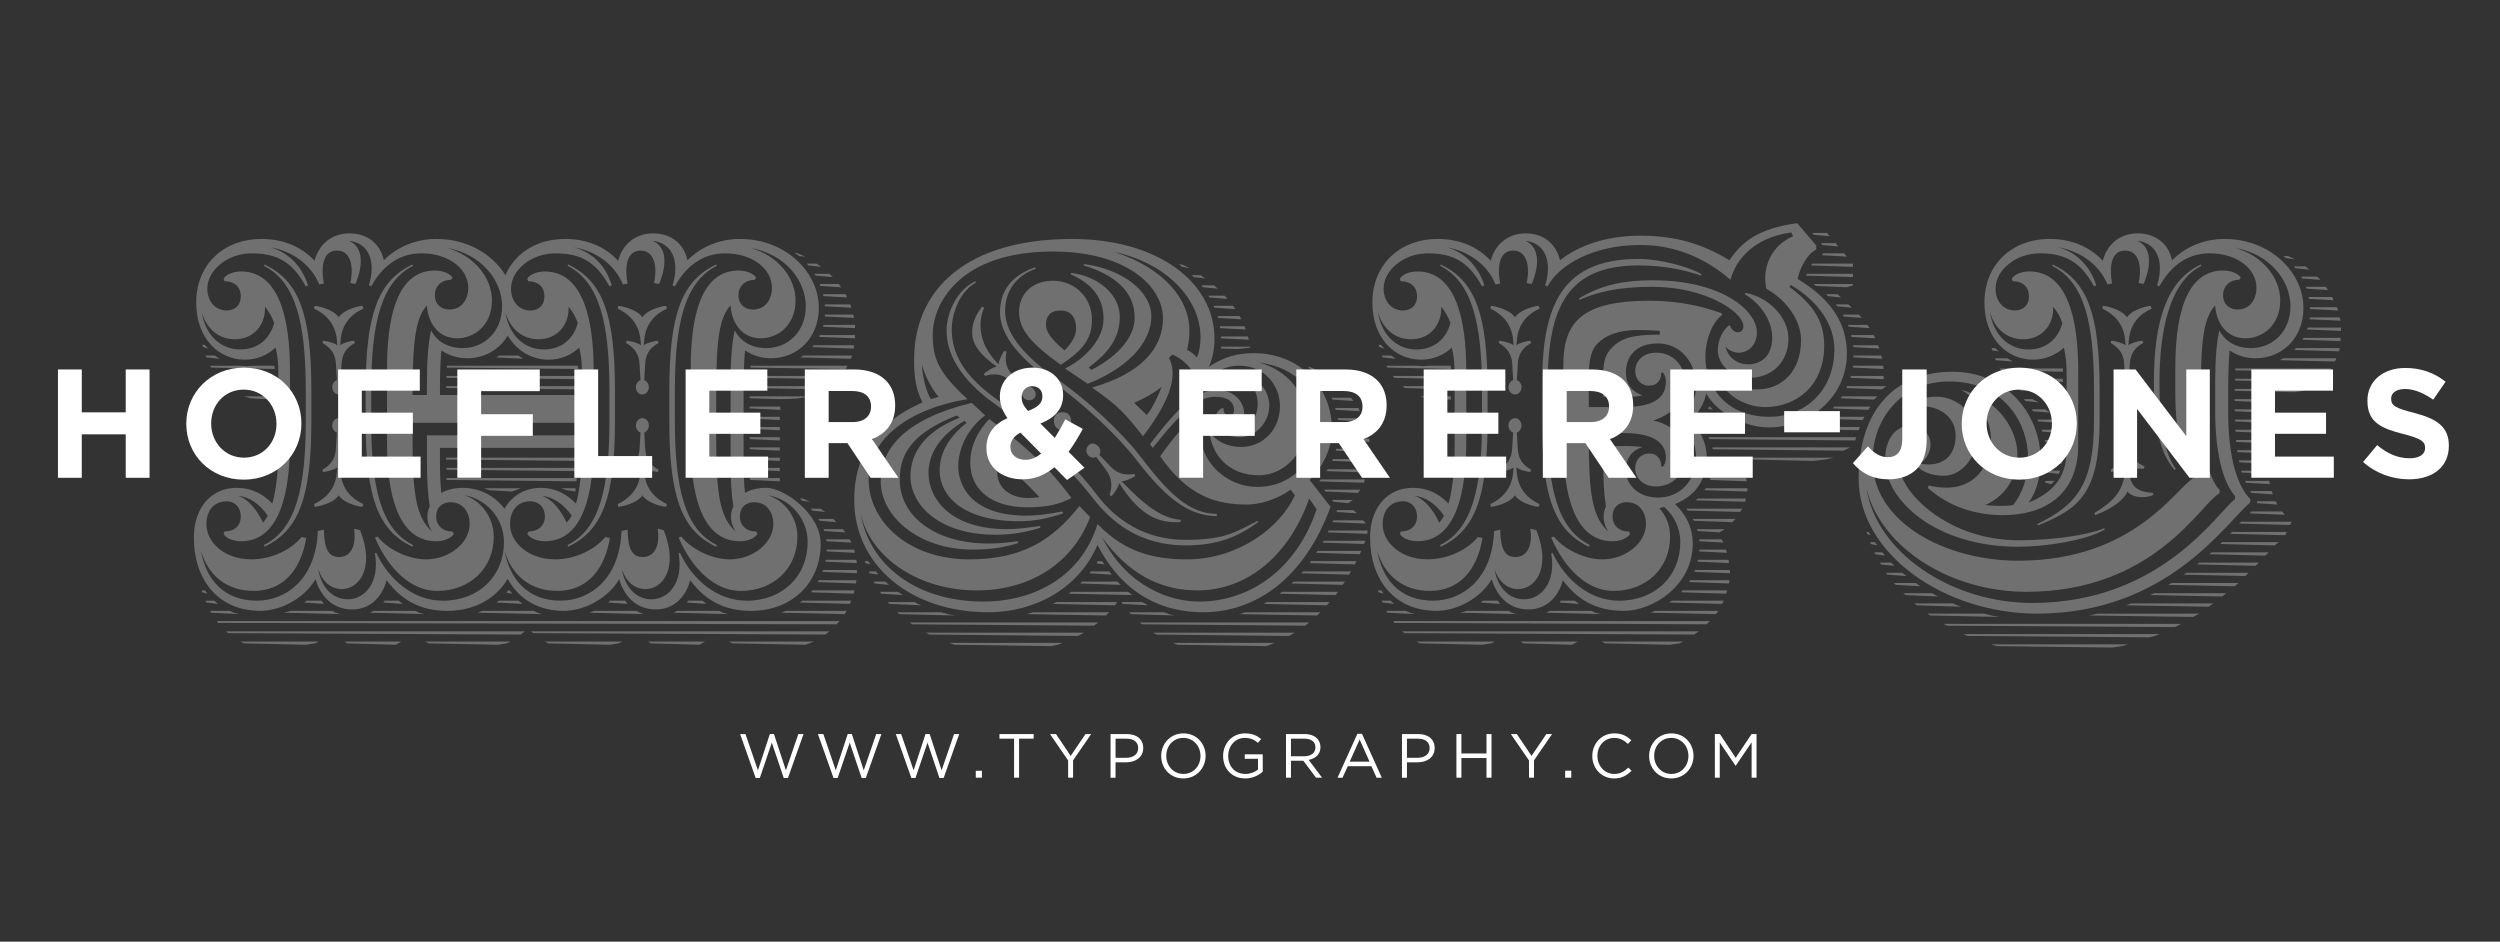 <?xml version="1.0" encoding="utf-8"?>
<!-- Generator: Adobe Illustrator 16.0.0, SVG Export Plug-In . SVG Version: 6.00 Build 0)  -->
<!DOCTYPE svg PUBLIC "-//W3C//DTD SVG 1.1//EN" "http://www.w3.org/Graphics/SVG/1.1/DTD/svg11.dtd">
<svg version="1.1" id="Layer_1" xmlns="http://www.w3.org/2000/svg" xmlns:xlink="http://www.w3.org/1999/xlink" x="0px" y="0px"
	 width="300px" height="113px" viewBox="0 0 300 113" enable-background="new 0 0 300 113" xml:space="preserve">
<rect x="0" y="0" width="300" height="113" fill="#333333" stroke="none"/>
<g>
	<rect x="-31" y="2" fill="none" width="362.187" height="111.44"/>
	<g opacity="0.3">
		<path fill="#FFFFFF" d="M90.122,73.304c-3.233,0-5.516-1.282-7.299-3.683c-0.39,1.619-1.672,3.513-4.122,3.513
			c-2.622,0-3.9-1.949-4.402-3.621c-1.339,2.285-4.179,3.791-6.632,3.791c-3.119,0-5.457-1.451-6.738-3.843
			c-1.395,2.337-3.961,3.843-7.244,3.843c-3.233,0-5.517-1.282-7.298-3.683c-0.392,1.619-1.672,3.513-4.124,3.513
			c-2.618,0-3.901-1.949-4.4-3.621c-1.338,2.285-4.181,3.791-6.631,3.791c-4.959,0-7.966-3.622-7.966-8.808
			c0-3.619,2.116-5.958,5.124-5.958c1.672,0,3.065,0.613,4.291,1.893c0.447-1.613,0.726-3.845,0.726-6.573v-8.472
			c0-1.724-0.056-2.561-0.336-3.675c-0.946,0.893-2.227,1.449-3.676,1.449c-3.175,0-5.851-2.565-5.851-6.854
			c0-4.513,3.232-7.632,7.855-7.632c2.62,0,4.792,0.949,6.351,2.617c0.444-1.782,1.894-3.286,4.178-3.286
			c2.396,0,3.79,1.504,4.125,3.232c1.616-1.614,3.844-2.563,6.294-2.563c3.789,0,6.743,1.84,8.302,4.346
			c1.168-2.676,3.791-4.346,7.189-4.346c2.617,0,4.788,0.949,6.35,2.617c0.444-1.782,1.893-3.286,4.182-3.286
			c2.393,0,3.785,1.504,4.119,3.232c1.614-1.614,3.849-2.563,6.297-2.563c5.572,0,9.473,4.067,9.473,8.245
			c0,3.789-2.677,6.072-5.742,6.072c-1.168,0-2.225-0.334-3.116-0.946c-0.114,1.284-0.17,2.899-0.17,4.9v8.415
			c0,1.56,0.057,2.787,0.17,3.786c0.667-0.387,1.561-0.61,2.563-0.61c2.007,0,6.519,3.009,6.519,6.74
			C98.48,69.848,95.135,73.304,90.122,73.304z M52.182,32.461c1.002,0,1.835,0.393,2.117,0.841l-0.168,0.275
			c-1.17,0-1.949,0.783-1.949,1.836c0,1.175,0.835,1.73,1.728,1.73c1.502,0,2.283-1.227,2.283-2.617
			c0-2.228-2.283-4.125-5.628-4.125c-2.508,0-4.57,1.336-6.018,3.956l-0.277-0.114c0.834-2.729,0.11-5.068-2.395-5.345
			c1.503,0.612,1.893,2.506,0.778,5.178l-0.613-0.111c0.335-1.335,0.335-3.898-1.614-3.898c-1.45,0-2.01,1.505-1.561,3.957
			l-0.559,0.111c-1.002-2.451-3.286-4.012-5.849-4.457c2.117,0.611,3.733,2.171,4.512,4.566l-0.278,0.114
			c-1.671-3.065-3.623-3.956-6.518-3.956c-2.841,0-5.293,2.003-5.293,4.235c0,1.393,0.835,2.62,2.338,2.62
			c0.836,0,1.673-0.501,1.673-1.726c0-1.06-0.724-1.783-1.95-1.783l-0.11-0.279c0.222-0.502,1.113-0.892,2.114-0.892
			c5.409,0,5.852,8.02,5.852,11.979v8.412c0,3.955-0.443,11.98-5.852,11.98c-1.001,0-1.892-0.393-2.114-0.896l0.11-0.276
			c1.226,0,1.95-0.726,1.95-1.786c0-1.223-0.837-1.835-1.673-1.835c-1.726,0-2.45,1.338-2.45,2.729c0,2.228,2.172,4.237,5.404,4.237
			c2.506,0,4.847-1.23,6.017-2.676l0.557,0.11c-0.669,4.066-2.953,6.353-6.297,6.353c-3.342,0-5.516-1.95-6.35-4.847
			c0.612,3.343,2.618,6.018,6.741,6.018c3.397,0,7.075-2.505,7.298-8.356l0.726-0.166c0.055,2.337,0.556,3.285,1.84,3.285
			c1.17,0,2.116-1.002,1.78-3.398l0.727,0.17c1.838,4.621-0.168,7.075-2.176,7.075c-1.28,0-2.338-0.837-2.842-2.394
			c0.282,1.832,1.45,3.619,3.567,3.619c2.004,0,3.845-2.007,3.23-5.516l0.167-0.054c1.503,3.232,4.458,5.738,7.967,5.738
			c4.4,0,7.352-3.01,7.352-7.021c0-3.008-2.283-5.237-4.73-5.627c2.057,0.67,3.503,2.727,3.503,4.954
			c0,3.848-2.894,6.522-6.794,6.522c-3.176,0-5.905-2.73-7.465-6.411l0.333-0.111c1.003,1.34,3.455,2.732,5.795,2.732
			c2.841,0,5.24-2.006,5.24-4.236c0-1.392-0.782-2.618-2.286-2.618c-0.892,0-1.728,0.504-1.728,1.726
			c0,1.062,0.782,1.787,1.95,1.787l0.166,0.276c-0.278,0.5-1.114,0.894-2.116,0.894c-5.459,0-5.905-8.025-5.905-11.978v-8.414
			C46.443,40.597,46.72,32.461,52.182,32.461z M31.791,36.812c0.11,1.95-1.17,3.899-3.622,3.899c-1.951,0-3.399-1.284-3.956-3.234
			c0.388,2.564,2.116,4.46,4.625,4.46c1.948,0,3.509-1.115,4.067-3.175C32.623,37.98,32.233,37.313,31.791,36.812z M24.601,70.851
			l0.281,0.392l-0.614-0.169l-0.055-0.223H24.601z M24.546,41.378l0.446,0.448l-0.612-0.173l-0.113-0.275H24.546z M25.772,42.66
			l0.557,0.39l-1.559-0.166l-0.111-0.224H25.772L25.772,42.66z M25.716,72.078l0.446,0.39l-1.393-0.167l-0.111-0.223H25.716z
			 M28.725,43.888l0.892,0.054l0.726-0.054h2.563l0.055,0.22v0.169l-7.634-0.169l-0.11-0.22H28.725z M27.556,73.304l0.5,0.221
			l0.613,0.171l-3.342-0.171l-0.11-0.221H27.556z M32.96,45.113v0.39l-6.799-0.166l-0.166-0.224H32.96L32.96,45.113z
			 M100.764,74.528l-0.392,0.389l-74.21-0.166l-0.107-0.223H100.764z M62.99,75.757l-0.503,0.389l-35.1-0.169l-0.279-0.22H62.99z
			 M32.96,46.338v0.39l-5.517-0.167l-0.278-0.223H32.96z M32.124,61.88c-1.003-1.449-2.172-2.227-3.565-2.394
			c1.225,0.388,2.226,1.615,3.006,3.232C31.734,62.551,32.013,62.103,32.124,61.88z M38.252,76.981l-0.444,0.222l-1.116,0.167
			l-7.464-0.167l-0.39-0.222H38.252z M32.96,47.562v0.39l-2.953-0.165l-0.727-0.225H32.96L32.96,47.562z M36.692,46.84
			c0-8.024-1.17-12.986-5.012-14.935l0.054-0.167c4.124,1.95,5.628,5.908,5.628,15.102v3.674c0,9.195-1.504,13.15-5.628,15.099
			l-0.054-0.22c3.842-1.894,5.012-6.854,5.012-14.879V46.84z M39.868,73.304l0.389,0.221l0.559,0.171l-6.742-0.171l0.78-0.221
			H39.868z M38.587,72.078l0.278,0.39l-2.339-0.167l0.277-0.223H38.587z M40.648,38.09c0.39-0.723,1.838-1.279,2.84-1.394
			l0.115,0.337c-1.339,0.612-2.565,1.726-2.732,3.788l-0.056,0.612c0.335-0.279,1.171-0.502,1.671-0.556l0.111,0.277
			c-1.003,0.558-1.56,1.283-1.616,2.565l-0.112,1.891c0.336,0.113,0.559,0.506,0.559,0.834c0,0.559-0.39,0.895-0.779,0.895
			c-0.389,0-0.78-0.336-0.78-0.895c0-0.328,0.223-0.721,0.558-0.834l-0.113-1.891c-0.053-1.284-0.667-2.008-1.615-2.565l0.054-0.277
			c0.505,0.054,1.395,0.277,1.73,0.556l-0.054-0.612c-0.169-2.061-1.45-3.176-2.732-3.788l0.057-0.337
			C38.751,36.812,40.259,37.367,40.648,38.09z M37.695,60.491c1.281-0.616,2.563-1.728,2.73-3.789l0.056-0.614
			c-0.335,0.278-1.227,0.501-1.73,0.558l-0.054-0.279c0.947-0.558,1.559-1.28,1.615-2.562l0.11-1.896
			c-0.333-0.105-0.556-0.498-0.556-0.834c0-0.559,0.39-0.893,0.781-0.893c0.387,0,0.777,0.334,0.777,0.893
			c0,0.337-0.223,0.729-0.556,0.834l0.112,1.896c0.054,1.282,0.61,2.004,1.615,2.562l-0.111,0.279
			c-0.501-0.057-1.336-0.279-1.669-0.558l0.054,0.614c0.167,2.062,1.394,3.173,2.732,3.789l-0.115,0.333
			c-1.001-0.11-2.45-0.669-2.837-1.393c-0.392,0.724-1.899,1.283-2.899,1.393L37.695,60.491z M48.169,76.981l-0.668,0.389
			l-5.85-0.167l-0.335-0.222H48.169z M49.562,65.394l-0.057,0.22c-4.121-1.947-5.626-5.904-5.626-15.099V46.84
			c0-9.194,1.505-13.151,5.626-15.102l0.057,0.167c-3.844,1.949-5.016,6.911-5.016,14.935v3.674
			C44.546,58.54,45.718,63.5,49.562,65.394z M49.839,73.304l0.446,0.221l0.615,0.171l-6.521-0.171l0.446-0.221H49.839z
			 M47.836,72.078l0.501,0.39l-2.343-0.167l0.169-0.223H47.836z M51.232,46.117c0-3.012,0.168-5.072,0.501-6.466
			c0.503,1.005,1.674,2.119,3.788,2.119c2.673,0,4.735-2.061,4.735-5.012c0-3.125-2.507-6.299-6.686-7.021
			c3.345,0.891,5.462,3.619,5.462,6.294c0,3.067-2.174,4.566-4.181,4.566c-2.283,0-3.51-1.892-3.621-3.951
			c-1.281,1.444-1.728,3.899-1.728,10.75h1.728L51.232,46.117L51.232,46.117z M49.506,52.579c0,6.572,0.39,9.472,2.343,11.198
			c-0.336-0.503-0.559-1.06-0.559-1.786c0-0.5,0.112-0.889,0.28-1.223c-0.225-1.338-0.336-3.12-0.336-5.572v-2.953h18.61v-1.504
			H49.506V52.579z M61.263,76.981l-0.444,0.222l-1.062,0.167l-8.302-0.167l-0.444-0.222H61.263z M52.792,47.397h17.051v-2.009
			c0-1.724-0.059-2.561-0.339-3.675c-0.943,0.893-2.224,1.449-3.674,1.449c-2.004,0-3.848-1.061-4.901-2.896
			c-1.006,1.724-2.845,2.727-4.852,2.727c-1.167,0-2.224-0.334-3.117-0.946c-0.11,1.284-0.166,2.899-0.166,4.901L52.792,47.397
			L52.792,47.397z M52.792,53.747v1.618c0,1.558,0.056,2.784,0.166,3.786c0.67-0.387,1.56-0.61,2.563-0.61
			c2.004,0,3.846,0.946,5.014,2.504c0.895-1.558,2.454-2.504,4.347-2.504c1.612,0,3.008,0.61,4.233,1.892
			c0.503-1.612,0.726-4.345,0.726-6.686L52.792,53.747L52.792,53.747z M69.396,46.338v0.39l-15.88-0.167l0.057-0.223H69.396z
			 M69.339,54.919v0.392l-15.823-0.169v-0.223H69.339z M69.396,45.113v0.39l-15.824-0.166v-0.224H69.396L69.396,45.113z
			 M69.339,56.142l-0.056,0.392l-15.711-0.168v-0.224H69.339z M69.227,57.368l-0.056,0.393l-15.599-0.17v-0.223H69.227z
			 M69.339,43.888l0.057,0.389l-15.768-0.169v-0.22H69.339z M64.048,73.304l0.444,0.221l0.5,0.171l-7.687-0.171l0.555-0.221H64.048z
			 M62.542,58.591l-1.11,0.393L58.7,58.822l-0.615-0.231H62.542z M62.211,42.66l0.553,0.39l-3.23-0.166l0.391-0.224H62.211
			L62.211,42.66z M62.211,72.078l0.499,0.39l-3.121-0.167l0.282-0.223H62.211z M65.386,64.948c-1.004,0-1.84-0.393-2.119-0.896
			l0.17-0.276c1.167,0,1.949-0.726,1.949-1.786c0-1.223-0.838-1.835-1.725-1.835c-1.729,0-2.458,1.338-2.458,2.729
			c0,2.228,2.234,4.237,5.408,4.237c2.506,0,4.846-1.23,6.016-2.676l0.559,0.11c-0.669,4.066-2.955,6.353-6.295,6.353
			c-3.344,0-5.518-1.95-6.354-4.847c0.615,3.343,2.672,6.018,6.743,6.018c3.396,0,7.078-2.505,7.298-8.356l0.727-0.166
			c0.054,2.337,0.557,3.285,1.836,3.285c1.173,0,2.113-1.002,1.785-3.398l0.72,0.17c1.84,4.621-0.164,7.075-2.173,7.075
			c-1.279,0-2.342-0.837-2.841-2.394c0.281,1.832,1.45,3.619,3.566,3.619c2.007,0,3.848-2.007,3.234-5.516l0.165-0.054
			c1.504,3.232,4.457,5.738,8.022,5.738c4.35,0,7.3-3.01,7.3-7.021c0-3.008-2.286-5.237-4.737-5.627
			c2.061,0.67,3.508,2.727,3.508,4.954c0,3.848-2.893,6.522-6.793,6.522c-3.177,0-5.905-2.73-7.464-6.411l0.331-0.111
			c1.005,1.34,3.512,2.732,5.796,2.732c2.839,0,5.24-2.006,5.24-4.236c0-1.392-0.786-2.618-2.288-2.618
			c-0.892,0-1.727,0.504-1.727,1.726c0,1.062,0.78,1.787,1.95,1.787l0.167,0.276c-0.277,0.5-1.112,0.894-2.116,0.894
			c-5.459,0-5.904-8.025-5.904-11.978v-8.414c0-3.961,0.278-12.093,5.733-12.093c1.006,0,1.841,0.391,2.12,0.839l-0.167,0.275
			c-1.168,0-1.953,0.782-1.953,1.838c0,1.173,0.84,1.73,1.733,1.73c1.503,0,2.284-1.228,2.284-2.62c0-2.228-2.284-4.124-5.631-4.124
			c-2.506,0-4.567,1.338-6.015,3.958l-0.279-0.116c0.835-2.727,0.113-5.067-2.394-5.346c1.503,0.612,1.894,2.509,0.777,5.18
			l-0.61-0.111c0.333-1.334,0.333-3.898-1.612-3.898c-1.451,0-2.008,1.503-1.561,3.956l-0.557,0.113
			c-1.006-2.453-3.29-4.014-5.849-4.457c2.17,0.61,3.786,2.171,4.509,4.564l-0.277,0.116c-1.672-3.065-3.568-3.958-6.521-3.958
			c-2.84,0-5.292,2.004-5.292,4.234c0,1.395,0.838,2.622,2.342,2.622c0.833,0,1.669-0.502,1.669-1.728
			c0-1.058-0.723-1.783-1.948-1.783l-0.113-0.279c0.223-0.502,1.115-0.892,2.12-0.892c5.402,0,5.847,8.019,5.847,11.979v8.414
			C71.234,56.923,70.843,64.948,65.386,64.948z M68.226,36.812c0.11,1.95-1.168,3.899-3.622,3.899c-1.949,0-3.401-1.284-3.956-3.234
			c0.388,2.564,2.115,4.46,4.624,4.46c1.949,0,3.512-1.115,4.066-3.175C69.061,37.98,68.671,37.313,68.226,36.812z M61.152,70.851
			l0.333,0.392l-0.723-0.109l0.221-0.282H61.152z M99.536,75.757l-0.503,0.389l-35.043-0.169l-0.276-0.22H99.536z M68.615,61.88
			c-1.058-1.449-2.224-2.227-3.621-2.394c1.228,0.388,2.227,1.615,3.006,3.232C68.169,62.551,68.449,62.103,68.615,61.88z
			 M74.689,76.981l-0.446,0.222l-1.06,0.167l-7.409-0.167l-0.39-0.222H74.689z M69.061,58.591v0.393L68,58.822l-0.664-0.231H69.061z
			 M73.129,46.84c0-8.024-1.173-12.986-5.013-14.935l0.053-0.167c4.125,1.95,5.626,5.908,5.626,15.102v3.674
			c0,9.195-1.501,13.15-5.626,15.099l-0.053-0.22c3.842-1.894,5.013-6.854,5.013-14.879V46.84z M76.361,73.304l0.446,0.221
			l0.445,0.171l-6.52-0.171l0.557-0.221H76.361z M75.022,72.078l0.279,0.39l-2.341-0.167l0.279-0.223H75.022z M77.086,38.09
			c0.387-0.723,1.84-1.279,2.842-1.394l0.108,0.337c-1.335,0.612-2.563,1.726-2.727,3.788l-0.058,0.612
			c0.337-0.279,1.17-0.502,1.675-0.556l0.105,0.277c-1.004,0.558-1.56,1.283-1.614,2.565l-0.11,1.891
			c0.331,0.113,0.554,0.506,0.554,0.834c0,0.559-0.391,0.895-0.778,0.895c-0.393,0-0.78-0.336-0.78-0.895
			c0-0.328,0.221-0.721,0.559-0.834l-0.115-1.891c-0.057-1.284-0.669-2.008-1.618-2.565l0.058-0.277
			c0.504,0.054,1.393,0.277,1.733,0.556l-0.058-0.612c-0.172-2.061-1.451-3.176-2.731-3.788l0.054-0.337
			C75.188,36.812,76.694,37.367,77.086,38.09z M74.134,60.491c1.282-0.616,2.561-1.728,2.731-3.789l0.058-0.614
			c-0.341,0.278-1.23,0.501-1.732,0.558l-0.058-0.279c0.95-0.558,1.562-1.28,1.617-2.562l0.116-1.896
			c-0.339-0.105-0.56-0.498-0.56-0.834c0-0.559,0.39-0.893,0.782-0.893c0.387,0,0.778,0.334,0.778,0.893
			c0,0.337-0.224,0.729-0.555,0.834l0.11,1.896c0.054,1.282,0.61,2.004,1.612,2.562l-0.105,0.279
			c-0.505-0.057-1.338-0.279-1.674-0.558l0.058,0.614c0.164,2.062,1.393,3.173,2.727,3.789l-0.107,0.333
			c-1.004-0.11-2.456-0.669-2.843-1.393c-0.394,0.724-1.897,1.283-2.899,1.393L74.134,60.491z M84.606,76.981l-0.67,0.389
			l-5.85-0.167l-0.333-0.222H84.606z M86,65.394l-0.053,0.22c-4.126-1.947-5.63-5.904-5.63-15.099V46.84
			c0-9.194,1.503-13.151,5.63-15.102L86,31.906c-3.843,1.949-5.015,6.911-5.015,14.935v3.674C80.983,58.54,82.153,63.5,86,65.394z
			 M86.277,73.304l0.502,0.221l0.554,0.171l-6.515-0.171l0.446-0.221H86.277z M84.271,72.078l0.504,0.39l-2.343-0.167l0.167-0.223
			H84.271z M91.288,40.597c-2.281,0-3.506-1.891-3.619-3.95c-1.28,1.446-1.723,3.729-1.723,10.36v5.572
			c0,6.575,0.389,9.473,2.335,11.201c-0.331-0.505-0.559-1.061-0.559-1.787c0-0.5,0.113-0.892,0.282-1.225
			c-0.223-1.337-0.335-3.119-0.335-5.569v-9.081c0-3.012,0.167-5.072,0.505-6.466c0.495,1.005,1.667,2.119,3.788,2.119
			c2.671,0,4.734-2.061,4.734-5.012c0-3.125-2.509-6.299-6.687-7.021c3.348,0.891,5.459,3.619,5.459,6.294
			C95.469,39.097,93.3,40.597,91.288,40.597z M97.697,76.981l-1.001,0.389l-8.804-0.167l-0.444-0.222H97.697z M99.649,46.338
			l-0.616,0.39l-9.078-0.167l0.055-0.223H99.649z M97.142,47.562l-1.562,0.278l-1.946,0.058l-3.678-0.111v-0.225H97.142z
			 M93.634,48.789v0.391l-3.679-0.169v-0.222H93.634z M93.577,50.013v0.391l-3.623-0.168v-0.223H93.577z M93.577,51.242v0.389
			l-3.623-0.167v-0.222H93.577z M93.577,52.468v0.387l-3.623-0.167v-0.221H93.577z M93.577,53.688v0.39l-3.623-0.166v-0.224H93.577
			L93.577,53.688z M93.577,54.919v0.392l-3.623-0.169v-0.223H93.577z M100.933,45.113l-0.336,0.39L90.01,45.337v-0.224H100.933
			L100.933,45.113z M93.577,56.142v0.392l-3.568-0.168v-0.224H93.577z M93.577,57.368v0.393l-3.568-0.17v-0.223H93.577z
			 M101.71,43.888l-0.223,0.389l-11.423-0.169v-0.22H101.71z M101.598,73.304l-0.223,0.392l-7.631-0.171l0.559-0.221H101.598
			L101.598,73.304z M95.579,30.346l1.061,0.449l-0.72-0.059l-0.562-0.39H95.579z M96.36,59.822l0.838,0.388l-0.895-0.108
			l-0.331-0.279H96.36L96.36,59.822z M102.155,72.078l-0.167,0.39l-6.015-0.167l0.331-0.223H102.155z M102.268,42.66l-0.169,0.39
			l-6.072-0.166l0.39-0.224H102.268L102.268,42.66z M97.98,31.629l0.555,0.394l-1.506-0.171l-0.22-0.223H97.98z M98.48,61.044
			l0.552,0.392l-1.556-0.164l-0.17-0.228H98.48z M102.545,70.851l-0.112,0.392l-5.124-0.169l0.169-0.223H102.545z M102.491,41.435
			l-0.059,0.391l-4.955-0.173l0.166-0.218H102.491z M99.536,32.854l0.392,0.39l-2.063-0.167l-0.168-0.223H99.536z M102.768,69.625
			l-0.056,0.393l-4.569-0.17l0.113-0.223H102.768L102.768,69.625z M99.984,62.272l0.385,0.388l-2.004-0.165l-0.166-0.223H99.984z
			 M102.602,40.209v0.387l-4.289-0.165l0.052-0.223H102.602z M100.651,34.079l0.282,0.395l-2.508-0.167l-0.059-0.228H100.651z
			 M102.822,68.402v0.389l-4.12-0.171l0.053-0.218H102.822z M101.488,35.307l0.165,0.387l-2.84-0.164l-0.057-0.223H101.488z
			 M102.602,38.987v0.387l-3.846-0.167l0.057-0.219H102.602L102.602,38.987z M101.154,63.5l0.282,0.387l-2.51-0.164L98.813,63.5
			H101.154z M102.043,36.53l0.112,0.393l-3.175-0.166V36.53H102.043L102.043,36.53z M102.381,37.757l0.11,0.389l-3.511-0.164v-0.226
			H102.381L102.381,37.757z M102.768,67.175l0.054,0.39L99.033,67.4l0.058-0.226H102.768z M101.989,64.723l0.167,0.389l-2.952-0.163
			l-0.057-0.226H101.989z M102.491,65.95l0.11,0.39l-3.398-0.168V65.95H102.491L102.491,65.95z"/>
		<path fill="#FFFFFF" d="M144.346,73.47c-4.511,0-9.417-1.835-12.646-8.076c-2.28,5.29-7.579,8.076-13.094,8.076
			c-9.527,0-16.101-5.798-16.101-13.479c0-5.131,2.286-9.084,8.191-11.701c-0.837-1.673-1.002-3.125-1.002-5.128
			c0-8.579,6.462-14.486,18.943-14.486c10.25,0,17.103,5.126,17.103,11.979c0,1.058-0.168,2.228-0.669,3.342
			c1.952-1.225,3.404-1.616,5.405-1.616c5.346,0,9.36,3.902,9.36,9.192c0,2.231-1.059,4.403-2.679,6.018l2.512,3.232
			C156.548,69.352,150.752,73.47,144.346,73.47z M155.378,59.431l-0.499-0.667c-1.73,1.228-3.734,1.779-5.294,1.779
			c-3.563,0-7.021-0.946-10.363-5.79c1.784-2.563,3.452-4.402,4.842-5.239l0.282,0.223c-1.449,4.901,2.452,8.691,6.517,8.691
			c4.796,0,7.298-4.069,7.298-7.245c0-4.069-2.392-7.078-7.126-7.688c3.506,0.892,5.79,3.791,5.79,7.135
			c0,3.34-2.45,6.404-5.79,6.404c-3.013,0-5.52-1.836-5.911-5.233c0.729,1.107,2.119,1.833,3.792,1.833
			c2.727,0,4.68-2.171,4.68-4.902c0-2.452-1.843-4.845-4.851-4.845c-1.722,0-3.84,0.779-4.731,3.4
			c0.724-0.337,1.447-0.447,2.227-0.447c1.782,0,3.065,1.279,3.065,2.896c0,0.95-0.505,1.784-1.062,2.065
			c1.731-0.451,2.677-1.676,2.677-3.346c0-1.506-0.778-2.731-2.561-3.509l0.057-0.111c2.504,0.223,3.898,2.004,3.898,3.842
			c0,2.062-1.728,3.791-3.511,3.791c-2.28,0-2.95-1.448-2.95-2.176c0-0.612,0.273-1.056,0.837-1.335h0.107
			c0,0.559,0.277,0.946,0.672,0.946c0.333,0,0.609-0.277,0.609-0.667c0-1.06-0.777-1.618-2.284-1.618
			c-1.892,0-3.845,1.562-7.467,6.131l-0.331-0.446c2.674-3.51,4.346-5.184,5.85-5.963c0.17-2.895-2.34-4.511-3.176-4.788l-0.39,0.39
			c0.89,1.725,0.671,4.457-3.119,9.414c-2.122-2.673-2.898-3.622-6.128-5.846c5.905-1.671,8.522-4.738,8.522-8.305
			c0-3.844-4.399-8.021-13.203-8.021c-11.255,0-14.427,6.295-14.427,9.974c0,2.894,0.722,4.565,4.175,7.743
			c-6.906,1.113-11.864,4.732-11.864,9.638c0,4.959,4.681,9.585,12.09,9.585c6.294,0,9.969-2.284,13.201-6.408l1.286,1.339
			c-2.453,6.404-8.302,8.801-13.541,8.801c-6.905,0-12.7-3.789-13.984-9.138c1.059,6.074,6.627,10.473,14.765,10.473
			c5.405,0,11.53-2.505,13.648-9.305c3.398,3.509,6.965,4.238,10.752,4.238C148.526,67.121,153.649,63.33,155.378,59.431z
			 M104.178,67.339l0.279,0.393l-0.614-0.169l-0.058-0.224H104.178z M105.121,68.568l0.282,0.388l-1.059-0.165l-0.056-0.223H105.121
			z M106.238,69.792l0.447,0.392l-1.726-0.166l-0.113-0.226H106.238z M107.743,71.019l0.61,0.389l-2.617-0.165l-0.112-0.224H107.743
			z M111.421,56.759c0,3.173,2.727,6.741,9.417,6.741c1.172,0,2.506-0.17,3.955-0.393l0.054,0.223
			c-1.78,0.557-3.452,0.838-5.398,0.838c-6.743,0-10.198-3.564-10.198-7.021c0-2.839,1.779-5.407,5.904-7.021l-0.333-0.276
			c-4.904,1.953-6.854,4.229-6.854,7.685c0,4.346,4.122,7.688,10.697,7.688c1.115,0,2.228-0.113,3.452-0.277l0.057,0.223
			c-1.56,0.499-3.229,0.781-5.462,0.781c-6.515,0-11.028-4.016-11.028-8.188c0-3.958,2.952-7.469,10.92-9.421l1.615,1.506
			c-1.895,1.395-3.229,3.735-3.229,6.128c0,2.004,1.276,5.846,8.076,5.905c1.28,0,2.729-0.167,4.401-0.502l0.108,0.223
			c-2.003,0.671-3.619,0.951-5.345,0.951c-7.019-0.056-9.474-3.291-9.474-6.072c0-2.34,1.339-4.236,3.238-5.74l-0.284-0.226
			C112.984,52.133,111.421,54.308,111.421,56.759z M109.75,72.246l0.39,0.222l0.443,0.169l-3.843-0.169l-0.227-0.222H109.75z
			 M112.923,73.47l0.835,0.226l0.839,0.161l-6.69-0.161l-0.221-0.226H112.923z M131.81,74.694l-0.554,0.389l-21.787-0.166
			l-0.334-0.223H131.81z M112.645,47.617c-0.779-0.835-1.616-2.452-2.003-3.788c0,1.007,0.441,3.068,1.055,4.07L112.645,47.617z
			 M130.083,75.92l-0.725,0.396l-17.826-0.17l-0.45-0.226H130.083z M142.285,65.447c-5.519,0-8.858-2.729-11.198-5.738
			c-2.562-3.343-7.63-8.299-11.81-11.312c-4.126-2.95-5.685-6.017-5.685-8.688c0-2.395,1.396-5.015,3.453-5.96l0.059,0.166
			c-1.784,0.947-2.896,3.51-2.896,5.628c0,2.896,1.449,5.623,5.685,8.576c4.122,2.903,9.134,7.803,11.642,11.146
			c2.283,3.066,5.792,5.516,10.695,5.516c4.902,0,6.13-1.003,8.693-2.284l0.057,0.165C148.475,64.443,146.126,65.447,142.285,65.447
			z M127.518,77.144l-0.609,0.227l-0.779,0.166l-11.59-0.166l-0.668-0.227H127.518z M123.288,60.88
			c-4.237,0-6.853-2.058-6.853-5.352c0-2.115,1.004-3.957,2.284-5.236c4.346,3.236,7.24,5.905,9.86,9.472
			C127.188,60.491,125.685,60.88,123.288,60.88z M117.825,36.812l0.279,0.111c0,0-0.446,0.834-0.446,2.117s0.446,2.952,2.174,4.681
			c0-0.39,0.387-1.171,0.668-1.618l0.278,0.111c-0.222,1.117-0.059,2.004,0.833,2.899l1.338,1.395
			c0.337-0.226,0.781-0.116,1.005,0.107c0.443,0.39,0.387,0.948,0.164,1.173c-0.274,0.277-0.776,0.39-1.224,0
			c-0.223-0.225-0.387-0.67-0.223-0.947l-1.505-1.229c-1.004-0.777-1.95-0.836-2.95-0.5l-0.167-0.224
			c0.333-0.332,1.114-0.836,1.558-0.892c-1.894-1.338-2.95-2.617-2.95-4.067C116.659,38.482,117.269,37.646,117.825,36.812z
			 M120.001,55.085c-0.223,0.443-0.335,1.004-0.335,1.56c0,1.836,1.448,3.118,3.791,3.118c0.444,0,0.836-0.054,1.278-0.11
			C123.288,58.094,121.613,56.534,120.001,55.085z M120.612,37.313c0,2.229,1.504,4.9,6.406,8.299
			c3.403,2.34,7.635,6.295,9.806,9.14c3.291,4.288,5.794,6.91,9.198,6.91v0.274c-3.514,0-6.355-2.449-9.64-6.738
			c-2.232-2.901-6.521-6.908-9.973-9.308c-4.852-3.396-6.408-6.182-6.408-8.414c0-2.394,1.225-4.4,4.232-5.403l0.06,0.169
			C121.669,33.19,120.612,35.196,120.612,37.313z M127.301,43.775c-3.625-2.563-5.018-4.289-5.018-6.351
			c0-2.01,1.449-3.735,4.068-3.735c2.729,0,4.68,2.118,4.68,4.624C131.031,40.489,130.195,41.881,127.301,43.775z M133.093,73.47
			l-0.388,0.387l-9.476-0.161l0.728-0.226H133.093z M127.244,37.259c-1.228,0-1.729,0.723-1.729,1.669
			c0,0.669,0.277,1.504,2.23,3.121c0.947-0.95,1.392-1.839,1.392-2.621C129.137,38.315,128.692,37.259,127.244,37.259z
			 M134.039,72.246l-0.223,0.391l-7.465-0.169l0.388-0.222H134.039z M127.518,49.459c0.671,0,1.007,0.497,1.007,1.003
			c0,0.611-0.336,1.168-1.007,1.168c-0.722,0-1.056-0.557-1.056-1.168C126.464,49.957,126.796,49.459,127.518,49.459z
			 M132.427,38.315c0-2.396-1.171-4.18-3.957-5.404l0.055-0.167c3.565,0.447,5.851,2.842,5.851,5.236
			c0,2.173-0.892,4.011-3.734,6.128l0.336,0.279c3.452-1.781,5.18-4.121,5.18-6.241c0-3.119-2.283-5.125-6.131-6.294l0.06-0.167
			c4.567,0.615,8.076,3.232,8.076,6.295c0,2.565-2.061,5.849-7.634,8.079l-2.726-1.84C130.641,42.828,132.427,40.376,132.427,38.315
			z M135.378,71.019l0.503,0.389l-7.637-0.165l0.28-0.224H135.378z M134.098,69.792l0.388,0.392l-4.849-0.166l0.223-0.226H134.098z
			 M133.373,59.544l-0.223-0.17c0.333-1.002,0.333-1.951-0.448-3.008l-1.172-1.56c-0.22,0.223-0.723,0.11-0.946-0.169
			c-0.39-0.499-0.225-0.95,0.055-1.226c0.279-0.277,0.781-0.277,1.169,0.169c0.223,0.222,0.332,0.665,0.116,1l1.335,1.394
			c0.78,0.837,1.728,1.116,2.897,0.891l0.055,0.281c-0.442,0.275-1.225,0.615-1.615,0.615c3.4,3.562,5.239,4.452,7.133,4.62
			l-0.111,0.278c-2.452,0.112-4.735-0.61-7.299-4.678C134.206,58.374,133.76,59.209,133.373,59.544z M133.093,68.568l0.333,0.388
			l-2.674-0.165l0.166-0.223H133.093z M132.258,67.339l0.277,0.393l-0.945-0.11l0.109-0.282H132.258z M143.902,72.188
			c6.184,0,11.756-4.011,14.093-11.087l-0.892-1.279c-2.337,6.682-7.298,11.028-13.427,11.028c-4.564,0-8.356-2.117-11.419-6.354
			C135.32,70.52,140.504,72.188,143.902,72.188z M144.063,40.489c0-4.68-4.173-8.914-10.304-10.25
			c5.85,1.946,8.974,5.568,8.974,9.469c0,0.78-0.116,1.56-0.282,2.283c0.393,0.168,0.836,0.503,1.174,0.893
			C143.959,42.159,144.063,41.212,144.063,40.489z M137.048,72.246l0.727,0.391l-3.065-0.169l-0.113-0.222H137.048z M139.666,73.47
			l0.614,0.226l0.671,0.161l-5.238-0.161l-0.226-0.226H139.666z M136.1,48.342c0.503,0.504,1.172,1.117,1.503,1.45
			c0.615-0.612,1.449-2.453,1.783-3.347C138.443,47.173,137.382,47.787,136.1,48.342z M157.104,74.694l-0.499,0.389l-19.557-0.166
			l-0.279-0.223H157.104z M155.378,75.92l-0.67,0.396l-15.932-0.17l-0.392-0.226H155.378z M152.928,77.144l-0.502,0.227l-0.5,0.166
			l-10.641-0.166l-0.559-0.227H152.928z M141.837,31.741l0.95,0.444l-0.893-0.162l-0.444-0.282H141.837L141.837,31.741z
			 M144.063,33.021l0.562,0.393l-1.395-0.17l-0.218-0.222H144.063L144.063,33.021z M145.686,34.245l0.44,0.392l-1.78-0.164
			l-0.167-0.229H145.686L145.686,34.245z M146.968,35.477l0.333,0.388l-2.177-0.172l-0.108-0.216H146.968z M147.969,36.698
			l0.275,0.39l-2.505-0.165l-0.112-0.225H147.969L147.969,36.698z M148.746,37.928l0.226,0.387l-2.789-0.169l-0.057-0.218H148.746z
			 M149.361,39.151l0.115,0.391l-3.067-0.168v-0.223H149.361z M149.753,40.376l0.109,0.392l-3.34-0.171v-0.22H149.753z
			 M150.032,41.604v0.109l-1.504,0.168l-2.003-0.055v-0.222H150.032L150.032,41.604z M158.444,73.47l-0.393,0.387l-9.306-0.161
			l0.669-0.226H158.444z M159.56,72.246l-0.339,0.391l-7.576-0.169l0.393-0.222H159.56z M160.561,71.019l-0.279,0.389l-6.743-0.165
			l0.279-0.224H160.561z M161.396,69.792l-0.281,0.392l-6.126-0.166l0.218-0.226H161.396z M162.119,68.568l-0.221,0.388
			l-5.741-0.165l0.223-0.223H162.119z M157.216,44.054l1.006,0.447l-0.782-0.114l-0.499-0.333H157.216z M162.789,67.339
			l-0.224,0.393l-5.408-0.169l0.169-0.224H162.789z M163.345,66.115l-0.17,0.389l-5.232-0.164l0.163-0.225H163.345z M159.498,45.278
			l0.559,0.391l-1.612-0.166l-0.223-0.225H159.498z M163.793,57.536l-0.115,0.392l-5.405-0.167l0.224-0.226H163.793z
			 M163.845,64.892l-0.167,0.388l-4.959-0.168l0.112-0.22H163.845z M163.234,58.763l-0.279,0.387l-3.898-0.167l-0.172-0.221H163.234
			z M161.007,46.507l0.39,0.389l-2.119-0.169l-0.167-0.22H161.007z M164.18,56.309l-0.109,0.393l-4.903-0.168l0.167-0.226h4.846
			V56.309z M164.124,63.666l-0.054,0.39l-4.736-0.169l0.109-0.221H164.124L164.124,63.666z M162.119,47.729l0.277,0.388
			l-2.504-0.166l-0.11-0.223H162.119z M164.29,55.085l-0.052,0.392l-4.399-0.167l0.109-0.225H164.29z M162.346,59.991l-0.562,0.387
			l-1.781-0.168l-0.166-0.219H162.346L162.346,59.991z M163.565,62.441l0.394,0.39l-4.066-0.17l0.109-0.219H163.565L163.565,62.441z
			 M163.014,48.957l0.161,0.39l-2.894-0.167l-0.057-0.223H163.014L163.014,48.957z M164.35,53.86v0.387l-4.068-0.169l0.055-0.218
			H164.35z M162.396,61.213l0.445,0.39l-2.449-0.167l0.056-0.223H162.396z M163.565,50.18l0.169,0.392l-3.174-0.168l-0.056-0.224
			H163.565z M164.29,52.633l0.06,0.392l-3.789-0.169l0.052-0.223H164.29z M163.959,51.41l0.111,0.392l-3.458-0.171V51.41H163.959z"
			/>
		<path fill="#FFFFFF" d="M203.133,65.225c0,5.067-4.79,8.079-8.299,8.079c-3.232,0-5.516-1.282-7.298-3.683
			c-0.394,1.619-1.676,3.513-4.129,3.513c-2.614,0-3.9-1.949-4.4-3.618c-1.337,2.282-4.178,3.788-6.631,3.788
			c-4.956,0-7.965-3.622-7.965-8.808c0-3.619,2.114-5.958,5.123-5.958c1.674,0,3.06,0.613,4.288,1.893
			c0.45-1.613,0.733-3.845,0.733-6.573v-8.472c0-1.724-0.06-2.561-0.339-3.675c-0.948,0.893-2.229,1.449-3.676,1.449
			c-3.178,0-5.854-2.565-5.854-6.854c0-4.513,3.228-7.632,7.855-7.632c2.617,0,4.791,0.949,6.354,2.617
			c0.444-1.782,1.895-3.286,4.179-3.286c2.396,0,3.733,1.504,4.123,3.232c2.173-1.728,5.459-2.955,9.64-2.955
			c4.288,0,7.521,1.005,10.695,2.955c1.395-2.063,3.232-3.79,8.136-4.457l2.28,2.675v0.5c-0.947,0.388-1.948,2.063-2.228,3.511
			c4.009,2.45,5.905,5.293,5.905,8.969c0,5.179-4.454,8.856-9.362,8.856c-2.555,0-6.015-1.446-7.518-4.068
			c-0.223,1.17-0.999,2.622-2.111,3.235c1.332,0.89,2.168,2.729,2.168,4.291c0,2.449-1.002,4.621-3.79,5.738
			C202.407,61.823,203.133,63.442,203.133,65.225z M220.128,41.881c0-2.953-2.001-5.795-5.235-7.689l-0.168,0.225
			c2.728,2.06,4.179,3.955,4.179,7.076c0,4.789-3.339,7.354-7.077,7.354c-2.228,0-4.624-1.23-5.519-3.344l0.231-0.225
			c1.167,0.949,2.728,1.45,4.29,1.45c3.063,0,5.294-2.227,5.294-5.905c0-2.563-1.951-4.957-4.184-6.185
			c-0.057-0.393-0.11-0.891-0.11-1.225c0-2.288,1.282-4.181,3.343-5.07l-0.221-0.45c-4.345,0.616-6.577,3.069-7.297,5.684
			c-3.065-2.672-6.743-4.181-10.812-4.181c-5.625,0-9.693,2.343-11.144,4.962l-0.279-0.115c0.84-2.727,0.117-5.067-2.392-5.346
			c1.505,0.612,1.894,2.509,0.78,5.18l-0.613-0.111c0.333-1.334,0.333-3.898-1.612-3.898c-1.451,0-2.007,1.503-1.561,3.956
			l-0.557,0.111c-1.002-2.452-3.288-4.012-5.852-4.456c2.12,0.61,3.732,2.171,4.514,4.564l-0.281,0.115
			c-1.669-3.066-3.622-3.957-6.516-3.957c-2.846,0-5.296,2.004-5.296,4.234c0,1.395,0.839,2.622,2.341,2.622
			c0.838,0,1.671-0.502,1.671-1.728c0-1.058-0.729-1.783-1.953-1.783l-0.107-0.279c0.226-0.502,1.112-0.893,2.114-0.893
			c5.405,0,5.85,8.02,5.85,11.98v8.413c0,3.954-0.444,11.978-5.85,11.978c-1.005,0-1.889-0.394-2.114-0.894l0.107-0.276
			c1.228,0,1.953-0.727,1.953-1.786c0-1.225-0.835-1.836-1.671-1.836c-1.73,0-2.453,1.336-2.453,2.728
			c0,2.229,2.171,4.237,5.408,4.237c2.501,0,4.844-1.229,6.013-2.676l0.556,0.112c-0.668,4.066-2.946,6.353-6.294,6.353
			c-3.343,0-5.517-1.95-6.352-4.847c0.61,3.343,2.62,6.018,6.74,6.018c3.402,0,7.082-2.505,7.3-8.354l0.726-0.168
			c0.056,2.337,0.56,3.285,1.836,3.285c1.173,0,2.119-1.002,1.783-3.398l0.725,0.17c1.838,4.621-0.166,7.072-2.173,7.072
			c-1.281,0-2.338-0.834-2.84-2.391c0.279,1.836,1.448,3.619,3.565,3.619c2.006,0,3.844-2.007,3.229-5.516l0.169-0.054
			c1.507,3.232,4.457,5.738,7.969,5.738c4.402,0,7.355-3.01,7.355-7.021c0-1.727-0.782-3.236-1.95-4.236l-0.559,0.169
			c0.838,0.944,1.283,2.059,1.283,3.396c0,3.845-2.896,6.52-6.8,6.52c-3.17,0-5.902-2.73-7.466-6.409l0.333-0.11
			c1.01,1.337,3.461,2.732,5.798,2.732c2.846,0,5.239-2.009,5.239-4.238c0-1.394-0.779-2.619-2.287-2.619
			c-0.889,0-1.722,0.503-1.722,1.725c0,1.064,0.779,1.787,1.947,1.787l0.167,0.276c-0.281,0.503-1.114,0.896-2.114,0.896
			c-5.462,0-5.907-8.026-5.907-11.98v-9.194c0-5.293,2.455-7.689,10.361-7.689c3.788,0,6.634,0.78,8.64,1.504l0.052,0.225
			c-1.059,0.725-2.005,2.781-2.005,5.014c0,3.398,2.284,7.187,7.744,7.187C216.394,50.013,220.128,47.061,220.128,41.881z
			 M174.053,38.762c-0.279-0.782-0.671-1.448-1.109-1.95c0.104,1.95-1.177,3.899-3.63,3.899c-1.945,0-3.398-1.284-3.951-3.234
			c0.386,2.564,2.114,4.46,4.62,4.46C171.938,41.937,173.497,40.822,174.053,38.762z M165.751,70.851l0.279,0.392l-0.612-0.169
			l-0.054-0.223H165.751z M165.694,41.378l0.449,0.448l-0.613-0.173l-0.112-0.275H165.694z M166.923,42.66l0.559,0.39l-1.561-0.166
			l-0.111-0.224H166.923L166.923,42.66z M166.866,72.078l0.443,0.39l-1.392-0.167l-0.11-0.223H166.866z M169.875,43.888l0.893,0.054
			l0.725-0.054h2.563l0.054,0.22v0.169l-7.63-0.169l-0.113-0.22H169.875z M168.701,73.304l0.505,0.221l0.61,0.171l-3.34-0.171
			l-0.112-0.221H168.701z M174.106,45.113v0.39l-6.797-0.166l-0.167-0.224H174.106L174.106,45.113z M205.199,74.528l-0.393,0.389
			l-37.497-0.166l-0.11-0.223H205.199z M203.861,75.757l-0.56,0.389l-34.762-0.169l-0.282-0.22H203.861z M174.106,46.338v0.39
			l-5.515-0.167l-0.274-0.223H174.106z M169.709,59.486c1.225,0.388,2.229,1.615,3.003,3.232c0.172-0.167,0.449-0.616,0.562-0.838
			C172.269,60.433,171.098,59.653,169.709,59.486z M179.402,76.981l-0.446,0.222l-1.118,0.167l-7.463-0.167l-0.391-0.222H179.402z
			 M174.106,47.562v0.39l-2.95-0.165l-0.725-0.225H174.106L174.106,47.562z M178.51,50.514c0,9.195-1.505,13.15-5.626,15.099
			l-0.056-0.22c3.842-1.894,5.013-6.854,5.013-14.879V46.84c0-8.024-1.171-12.986-5.013-14.935l0.056-0.167
			c4.121,1.95,5.626,5.908,5.626,15.102V50.514L178.51,50.514z M181.017,73.304l0.392,0.221l0.559,0.171l-6.743-0.171l0.779-0.221
			H181.017z M179.732,72.078l0.281,0.39l-2.339-0.167l0.279-0.223H179.732z M181.799,38.09c0.387-0.723,1.835-1.279,2.839-1.394
			l0.113,0.337c-1.34,0.612-2.565,1.726-2.729,3.788l-0.055,0.612c0.336-0.279,1.172-0.502,1.669-0.556l0.112,0.277
			c-1.007,0.558-1.561,1.283-1.613,2.565l-0.111,1.891c0.334,0.113,0.559,0.506,0.559,0.834c0,0.559-0.395,0.895-0.781,0.895
			c-0.39,0-0.784-0.336-0.784-0.895c0-0.328,0.224-0.721,0.562-0.834l-0.11-1.891c-0.057-1.284-0.671-2.008-1.617-2.565l0.054-0.277
			c0.502,0.054,1.395,0.277,1.727,0.556l-0.053-0.612c-0.167-2.061-1.451-3.176-2.732-3.788l0.06-0.337
			C179.902,36.812,181.408,37.367,181.799,38.09z M178.844,60.491c1.283-0.616,2.564-1.728,2.732-3.789l0.053-0.614
			c-0.336,0.278-1.225,0.501-1.727,0.558l-0.055-0.279c0.951-0.558,1.561-1.28,1.617-2.562l0.111-1.896
			c-0.336-0.105-0.56-0.498-0.56-0.834c0-0.559,0.392-0.893,0.782-0.893c0.387,0,0.781,0.334,0.781,0.893
			c0,0.337-0.226,0.729-0.559,0.834l0.109,1.896c0.055,1.282,0.61,2.004,1.615,2.562l-0.112,0.279
			c-0.497-0.057-1.333-0.279-1.667-0.558l0.055,0.614c0.164,2.062,1.392,3.173,2.729,3.789l-0.113,0.333
			c-1.004-0.11-2.452-0.669-2.839-1.393c-0.391,0.724-1.896,1.283-2.896,1.393L178.844,60.491z M189.318,76.981l-0.669,0.389
			l-5.849-0.167l-0.336-0.222H189.318z M190.769,65.394c-3.847-1.894-5.074-6.854-5.074-14.879V46.84
			c0-9.083,1.73-14.989,10.924-14.989c2.898,0,5.462,0.502,7.52,1.225l0.054-0.166c-1.556-0.947-5.18-1.84-7.521-1.84
			c-10.028,0-11.641,6.575-11.641,15.769v3.675c0,9.195,1.559,13.151,5.624,15.099L190.769,65.394z M190.99,73.304l0.447,0.221
			l0.613,0.171l-6.521-0.171l0.443-0.221H190.99z M188.982,72.078l0.505,0.39l-2.343-0.167l0.167-0.223H188.982z M207.479,39.04
			h0.113c0.109,0.447,0.557,0.833,0.893,0.833c0.499,0,0.722-0.275,0.722-0.722c0-1.727-4.567-4.734-10.919-4.734
			c-4.233,0-6.687,0.667-8.742,1.56l-0.057-0.169c2.73-1.671,5.514-2.175,8.855-2.175c8.251,0,12.482,3.626,12.482,6.24
			c0,1.562-1.061,2.452-2.174,2.452c-0.663,0-1.225-0.333-1.614-0.72c0.393,1.338,1.395,2.117,2.781,2.117
			c1.396,0,2.847-0.895,2.847-3.234c0-1.837-1.171-3.898-3.285-5.18l0.054-0.169c2.727,0.503,5.178,2.842,5.178,5.516
			c0,2.783-2.003,4.682-4.622,4.682c-1.671,0-3.85-1.174-3.85-3.346C206.142,40.822,206.7,39.651,207.479,39.04z M190.654,52.579
			c0,6.572,0.394,9.472,2.342,11.198c-0.336-0.503-0.559-1.06-0.559-1.786c0-0.5,0.113-0.889,0.279-1.223
			c-0.226-1.338-0.336-3.12-0.336-5.572v-1.669h2.676c0.895,0,1.505,0.055,2.062,0.108c-1.281,0.391-2.005,1.337-2.005,2.786
			c0,1.84,1.558,3.288,3.842,3.288c2.566,0,4.567-1.891,4.567-4.9c0-1.395-0.663-3.345-2.561-4.347
			c1.841-0.948,2.561-2.563,2.561-4.126c0-3.004-2.001-5.123-4.567-5.123c-2.671,0-3.842,1.56-3.842,3.508
			c0,1.561,0.89,2.34,2.005,2.732c-0.5,0.11-1.17,0.164-2.062,0.164h-2.676v-2.004c0-2.061,0.11-2.953,1.117-3.959
			c1.112-1.107,2.505-1.5,5.678-1.5v-0.445c-0.554-0.058-1.946-0.112-2.505-0.112c-2.562,0-4.011,0.67-4.956,1.613
			c-0.725,0.727-1.061,1.838-1.061,4.014v3.621h4.182c4.401,0,5.07-1.671,5.07-3.067c0-0.501-0.172-0.89-0.39-1.113l-0.169,0.111
			c0,0.782-0.446,1.503-1.448,1.503c-1.005,0-1.672-0.779-1.672-1.779c0-1.12,0.891-2.177,2.508-2.177
			c1.95,0,3.509,1.452,3.509,3.794c0,1.612-1.118,3.45-3.845,4.344c2.78,0.611,3.845,2.507,3.845,4.12
			c0,2.341-1.559,3.792-3.509,3.792c-1.617,0-2.508-1.061-2.508-2.176c0-1,0.667-1.779,1.672-1.779c1.002,0,1.448,0.723,1.448,1.505
			l0.169,0.107c0.218-0.22,0.39-0.607,0.39-1.112c0-1.335-0.835-2.953-5.07-2.953h-4.182V52.579L190.654,52.579z M201.967,76.981
			l-0.393,0.222l-1.227,0.167l-7.744-0.167l-0.445-0.222H201.967z M206.201,73.304l-0.282,0.392l-7.854-0.171l0.502-0.221H206.201
			L206.201,73.304z M206.866,72.078l-0.223,0.39l-6.348-0.167l0.333-0.223H206.866z M207.259,70.851l-0.115,0.392l-5.405-0.169
			l0.17-0.223H207.259z M209.095,61.044l-0.277,0.392l-6.294-0.164l-0.17-0.228H209.095z M207.536,69.625l-0.057,0.393l-4.79-0.17
			l0.113-0.223H207.536L207.536,69.625z M208.261,62.272l-0.392,0.388l-4.621-0.165l-0.115-0.223H208.261z M207.593,68.402v0.389
			l-4.291-0.171l0.112-0.218H207.593z M209.486,59.822l-0.054,0.388l-5.962-0.167l0.279-0.221H209.486z M206.978,63.5l-0.613,0.387
			l-2.673-0.164l-0.057-0.223H206.978z M207.427,67.175l0.053,0.39l-3.788-0.164l0.059-0.226H207.427z M206.593,64.723l0.224,0.389
			l-2.902-0.163v-0.226H206.593z M207.091,65.95l0.168,0.39l-3.345-0.168V65.95H207.091L207.091,65.95z M206.537,50.013l0.499,0.391
			l-2.732-0.168l0.169-0.223H206.537z M208.597,51.242l0.498,0.222l0.556,0.167l-5.178-0.167l-0.169-0.222H208.597z M209.712,58.591
			l-0.062,0.393l-5.123-0.162l0.167-0.231H209.712z M205.199,48.789l0.333,0.391l-0.557-0.113l0.11-0.278H205.199z M222.744,52.468
			l-0.109,0.387l-17.495-0.167l-0.108-0.221H222.744z M209.541,57.368l0.056,0.393l-4.397-0.17l0.054-0.223H209.541z
			 M222.022,53.688l-0.779,0.39l-15.711-0.166l-0.057-0.224H222.022L222.022,53.688z M209.264,56.142l0.115,0.392l-3.903-0.168
			l0.057-0.224H209.264z M208.705,54.919l0.169,0.392l-3.289-0.169v-0.223H208.705z M220.075,54.919l-1.006,0.223l-1.561,0.169
			l-7.243-0.169l-0.449-0.223H220.075z M223.191,51.242l-0.166,0.389l-6.962-0.167l0.609-0.222H223.191z M222.355,32.854v0.39
			l-5.626-0.167l0.113-0.223H222.355z M222.355,31.629v0.394l-5.013-0.171l0.109-0.223H222.355z M219.236,27.953l0.333,0.393
			l-1.895-0.169l-0.223-0.223H219.236z M222.355,34.079v0.167l-0.779,0.229l-3.675-0.167l-0.282-0.228H222.355z M223.747,50.013
			l-0.22,0.391l-5.067-0.168l0.33-0.223H223.747z M220.293,29.176l0.281,0.39l-1.894-0.167l-0.164-0.223H220.293z M221.297,30.403
			l0.334,0.391l-3.005-0.168l0.164-0.223H221.297z M220.518,35.307l0.393,0.387l-1.563-0.164l-0.221-0.223H220.518z M224.418,48.789
			l-0.225,0.391l-4.288-0.169l0.223-0.222H224.418z M221.799,36.53l0.443,0.393l-1.78-0.166l-0.169-0.227H221.799L221.799,36.53z
			 M225.311,47.562l-0.445,0.39l-3.955-0.165l0.107-0.225H225.311L225.311,47.562z M223.078,37.757l0.338,0.389l-2.171-0.164
			l-0.109-0.226H223.078L223.078,37.757z M226.369,46.338l-0.559,0.39l-4.236-0.167l0.053-0.223H226.369z M224.086,38.987
			l0.276,0.387l-2.507-0.167l-0.112-0.219H224.086L224.086,38.987z M226.035,45.113v0.39l-4.013-0.166l0.112-0.224H226.035
			L226.035,45.113z M224.865,40.209l0.163,0.387l-2.839-0.165l-0.055-0.223H224.865z M225.364,41.435l0.169,0.391l-3.123-0.173
			l-0.055-0.218H225.364z M225.98,43.888l0.055,0.389l-3.68-0.169v-0.22H225.98z M225.756,42.66l0.113,0.39l-3.459-0.166V42.66
			H225.756L225.756,42.66z"/>
		<path fill="#FFFFFF" d="M270.062,59.932l-0.059,0.39c-2.841,2.338-9.863,13.314-25.571,13.314
			c-11.031,0-21.396-7.135-21.396-16.213c0-8.187,4.344-12.815,11.256-12.815c6.408,0,10.581,5.016,10.581,10.588
			c0,1.895-0.443,3.788-1.448,5.125c3.342-1.393,4.569-3.398,4.569-6.351c0-0.282,0-8.634,0-8.634c0-1.729-0.059-2.509-0.332-3.624
			c-0.951,0.893-2.23,1.448-3.682,1.448c-3.175,0-5.849-2.565-5.849-6.854c0-4.511,3.229-7.633,7.856-7.633
			c2.614,0,4.787,0.951,6.348,2.618c0.446-1.783,1.892-3.286,4.181-3.286c2.396,0,3.791,1.503,4.124,3.232
			c1.614-1.613,3.847-2.564,6.297-2.564c5.567,0,9.476,4.069,9.476,8.247c0,3.79-2.678,6.072-5.743,6.072
			c-1.172,0-2.225-0.334-3.119-0.946c-0.11,1.283-0.167,2.84-0.167,4.792v2.673C267.385,54.078,268.165,57.981,270.062,59.932z
			 M266.326,39.651c0.506,1.005,1.674,2.119,3.788,2.119c2.68,0,4.74-2.061,4.74-5.012c0-3.125-2.508-6.299-6.689-7.021
			c3.344,0.891,5.463,3.619,5.463,6.294c0,3.067-2.178,4.566-4.182,4.566c-2.284,0-3.509-1.892-3.625-3.951
			c-1.278,1.444-1.724,3.674-1.724,10.25v1.671c0,4.062,0.723,8.744,2.283,10.252l-0.057,0.388
			c-2.227,1.168-7.74,11.809-23.172,11.809c-8.979,0-17.388-5.179-19.169-12.369c1.225,7.689,10.193,13.707,19.892,13.707
			c15.544,0,22.337-11.031,24.29-12.425l0.053-0.388c-1.558-1.782-2.394-5.466-2.394-10.253v-3.229
			C265.824,42.994,265.991,41.042,266.326,39.651z M224.206,63.833l0.282,0.392l-0.391-0.115l-0.114-0.276H224.206z M224.988,65.059
			l0.276,0.389l-0.776-0.168l-0.06-0.221H224.988L224.988,65.059z M242.091,54.529c0,2.505-1.225,4.901-3.844,6.074
			c0.84,0.11,2.562,0.164,3.341,0c1.172-1.504,1.787-3.457,1.787-5.575c0-4.344-2.955-9.25-9.476-9.25
			c-5.793,0-9.193,4.571-9.193,9.47c0,7.411,8.691,12.036,17.492,12.036c14.097,0,19.057-8.968,21.116-9.974l0.052-0.39
			c-1.832-2.615-2.332-5.795-2.332-9.864v-2.503c0-3.961,0.279-12.094,5.736-12.094c1.004,0,1.84,0.39,2.117,0.839l-0.17,0.276
			c-1.168,0-1.947,0.781-1.947,1.837c0,1.174,0.838,1.729,1.727,1.729c1.506,0,2.282-1.227,2.282-2.618
			c0-2.228-2.282-4.124-5.623-4.124c-2.508,0-4.57,1.338-6.019,3.956l-0.279-0.114c0.835-2.727,0.113-5.067-2.395-5.346
			c1.505,0.612,1.895,2.508,0.777,5.18l-0.608-0.111c0.331-1.334,0.331-3.898-1.619-3.898c-1.448,0-2.002,1.503-1.559,3.956
			l-0.557,0.111c-1.001-2.452-3.344-4.012-5.907-4.456c2.171,0.61,3.788,2.171,4.567,4.564l-0.279,0.115
			c-1.669-3.066-3.618-3.957-6.518-3.957c-2.84,0-5.293,2.004-5.293,4.234c0,1.395,0.836,2.622,2.34,2.622
			c0.836,0,1.669-0.502,1.669-1.728c0-1.058-0.725-1.783-1.945-1.783l-0.112-0.279c0.223-0.502,1.117-0.893,2.116-0.893
			c5.403,0,5.852,8.02,5.852,11.98v8.856c0,6.131-4.236,8.409-9.026,8.409c-3.458,0-6.631-1.109-9.027-3.283l0.113-0.279
			c5.346,1.284,7.463-2.34,7.463-5.516c0-2.563-1.559-4.792-3.567-5.961C239.92,47.952,242.091,51.686,242.091,54.529z
			 M225.878,66.283l0.332,0.392l-1.174-0.171l-0.103-0.221H225.878z M226.937,67.509l0.391,0.39l-1.617-0.167l-0.109-0.223H226.937z
			 M233.232,57.092c-1.391,0-2.614-0.447-3.454-1.395c0.225-0.781-0.057-1.281-0.609-1.281c-0.561,0-1.172,0.335-1.172,1.725
			c0,2.619,5.4,8.69,14.258,8.69c4.07,0,8.305-0.609,10.255-1.447l0.053,0.168c-2.173,1.282-7.022,2.059-10.364,2.059
			c-9.913,0-15.993-5.569-15.993-10.364c0-2.781,1.451-4.175,3.068-4.175c1.504,0,2.392,1.117,2.392,2.283
			c0,0.891-0.552,1.784-1.224,2.284c2.729,0.503,4.235-1.003,4.235-3.344c0-2.394-2.226-4.006-5.458-3.451l-0.056-0.168
			c3.731-2.673,8.025,0.055,8.025,3.619C237.19,55.085,235.294,57.092,233.232,57.092z M228.273,68.733l0.503,0.389l-2.278-0.166
			l-0.175-0.223H228.273z M229.891,69.961l0.557,0.391l-2.952-0.168l-0.224-0.223H229.891z M231.842,71.185l0.723,0.392
			l-3.901-0.169l-0.277-0.223H231.842z M234.346,72.411l0.504,0.226l0.5,0.167l-5.343-0.167l-0.283-0.226H234.346z M238.079,73.636
			l0.893,0.221l0.948,0.174l-8.3-0.174l-0.335-0.221H238.079z M261.759,74.864l-0.779,0.388l-27.359-0.169l-0.39-0.219H261.759z
			 M259.196,76.089l-0.612,0.223l-0.675,0.168l-21.783-0.168l-0.553-0.223H259.196z M246.381,36.812
			c0.11,1.95-1.173,3.899-3.623,3.899c-1.948,0-3.402-1.284-3.958-3.234c0.39,2.564,2.116,4.46,4.624,4.46
			c1.953,0,3.511-1.115,4.067-3.175C247.217,37.98,246.827,37.313,246.381,36.812z M255.408,77.316l-0.784,0.22l-1.171,0.168
			l-13.815-0.168l-0.725-0.22H255.408z M239.417,41.77l0.447,0.39l-0.777-0.11l-0.115-0.279H239.417z M240.866,42.994l0.669,0.388
			l-2.062-0.161l-0.057-0.226L240.866,42.994L240.866,42.994z M247.55,44.218v0.389l-7.409-0.164l-0.165-0.226H247.55z
			 M247.55,45.447v0.389l-6.516-0.167l-0.168-0.222H247.55z M247.55,46.671v0.39l-5.011-0.164l-0.338-0.226H247.55z M243.875,47.898
			l0.781,0.392l-1.617-0.173l-0.166-0.219H243.875L243.875,47.898z M245.436,49.122l0.559,0.394l-2.058-0.169l-0.116-0.225H245.436z
			 M244.543,63.055l-0.057-0.171c4.789-2.34,6.795-4.843,6.795-12.48v-3.676c0-8.022-1.168-12.873-5.01-14.822l0.057-0.167
			c4.126,1.95,5.625,5.849,5.625,14.989v3.676C251.953,59.15,249.558,61.044,244.543,63.055z M246.66,50.35l0.331,0.39l-2.389-0.168
			l-0.116-0.222H246.66L246.66,50.35z M247.437,51.572l0.113,0.394l-2.448-0.165l-0.117-0.229H247.437z M247.55,52.802v0.39
			l-2.114-0.167l-0.054-0.223H247.55z M246.551,57.705l-0.396,0.39l-0.723-0.167v-0.223H246.551z M247.55,54.025v0.393l-1.889-0.17
			l-0.06-0.222H247.55L247.55,54.025z M247.217,56.479l-0.167,0.387l-1.448-0.165l0.06-0.222H247.217L247.217,56.479z
			 M247.493,55.25l-0.057,0.392l-1.775-0.164V55.25H247.493z M263.877,73.636l-0.672,0.395l-12.536-0.174l1.056-0.221H263.877z
			 M251.395,61.823l-0.052-0.276c1.946-1.171,3.45-2.45,3.617-4.845l0.056-0.725c-0.335,0.275-1.168,0.611-1.668,0.668l-0.057-0.279
			c0.945-0.558,1.559-1.28,1.612-2.562l0.112-1.896c-0.335-0.105-0.553-0.498-0.553-0.834c0-0.559,0.387-0.893,0.779-0.893
			c0.392,0,0.781,0.334,0.781,0.893c0,0.337-0.221,0.729-0.559,0.834l0.109,1.896c0.06,1.282,0.783,1.671,1.785,2.173l-0.116,0.275
			c-0.556,0-1.39-0.054-1.778-0.275l0.054,0.725c0.169,2.062,1.448,2.338,2.845,2.45l0.057,0.222
			c-1.005,0.501-2.617,0.335-3.119-0.39C254.903,59.932,253.512,61.044,251.395,61.823z M255.239,38.09
			c0.392-0.723,1.838-1.279,2.84-1.394l0.115,0.337c-1.341,0.612-2.563,1.726-2.731,3.788l-0.055,0.612
			c0.334-0.279,1.169-0.502,1.669-0.556l0.109,0.277c-1.002,0.558-1.558,1.283-1.614,2.565l-0.109,1.891
			c0.338,0.113,0.559,0.506,0.559,0.834c0,0.559-0.391,0.895-0.782,0.895c-0.393,0-0.778-0.336-0.778-0.895
			c0-0.328,0.217-0.721,0.555-0.834l-0.114-1.891c-0.052-1.284-0.67-2.008-1.612-2.565l0.057-0.277
			c0.502,0.054,1.391,0.277,1.727,0.556l-0.057-0.612c-0.169-2.061-1.45-3.176-2.732-3.788l0.057-0.337
			C253.346,36.812,254.85,37.367,255.239,38.09z M265.602,72.411l-0.557,0.393l-9.916-0.167l0.613-0.226H265.602z M267.162,71.185
			l-0.505,0.392l-8.63-0.169l0.444-0.223H267.162z M258.472,45.835c0-7.242,1.504-12.145,5.626-14.094l0.056,0.167
			c-3.844,1.948-5.014,7.855-5.014,13.927v0.502c0,4.293,0.446,7.802,1.951,9.917l-0.111,0.168
			c-1.783-2.003-2.508-5.293-2.508-10.084V45.835L258.472,45.835z M268.613,69.961l-0.448,0.391l-7.969-0.168l0.393-0.223H268.613z
			 M269.835,68.733l-0.389,0.389l-7.41-0.166l0.333-0.223H269.835z M271.065,67.509l-0.395,0.39l-7.021-0.167l0.279-0.223H271.065z
			 M272.235,66.283l-0.393,0.392l-6.741-0.171l0.277-0.221H272.235z M273.457,65.059l-0.502,0.389l-6.518-0.168l0.22-0.221H273.457
			L273.457,65.059z M274.405,63.833l-0.166,0.392l-6.631-0.169l0.223-0.223H274.405z M276.855,46.671l-0.5,0.226l-1.004,0.164
			l-7.19-0.164v-0.226H276.855z M271.786,47.898v0.392l-3.621-0.173v-0.219H271.786L271.786,47.898z M271.786,49.122v0.394
			l-3.621-0.169v-0.225H271.786z M271.786,50.35v0.39l-3.568-0.168l-0.053-0.222H271.786L271.786,50.35z M279.698,44.218
			l-0.279,0.389l-11.201-0.164v-0.226H279.698z M278.695,45.447l-0.728,0.389l-9.752-0.167v-0.222H278.695z M271.786,51.572v0.394
			l-3.509-0.165l-0.06-0.229H271.786z M271.786,52.802l0.057,0.39l-3.509-0.167v-0.223H271.786z M271.843,54.025v0.393l-3.343-0.17
			l-0.054-0.222H271.843L271.843,54.025z M271.952,55.25l0.059,0.392l-3.29-0.164l-0.054-0.228H271.952z M275.018,62.608
			l-0.223,0.388l-6.074-0.166l0.224-0.223H275.018z M272.065,56.479l0.11,0.387l-3.173-0.165l-0.059-0.222H272.065L272.065,56.479z
			 M272.288,57.705l0.113,0.39l-2.898-0.167l-0.11-0.223H272.288z M273.85,61.38l0.335,0.392l-4.236-0.169l0.223-0.223H273.85z
			 M272.624,58.93l0.108,0.391l-2.562-0.169l-0.168-0.222H272.624z M273.069,60.155l0.218,0.389l-2.446-0.166v-0.223H273.069z
			 M280.367,42.994l-0.167,0.388l-6.633-0.161l0.446-0.226L280.367,42.994L280.367,42.994z M274.574,30.735l0.836,0.391
			l-1.115-0.163l-0.281-0.228H274.574L274.574,30.735z M276.635,31.964l0.503,0.39l-1.673-0.168l-0.222-0.221H276.635
			L276.635,31.964z M280.757,41.77l-0.052,0.39l-5.41-0.168l0.226-0.222H280.757L280.757,41.77z M278.027,33.19l0.442,0.387
			l-2.228-0.164l-0.109-0.224H278.027z M280.866,40.545v0.387l-4.563-0.165l0.112-0.223H280.866z M279.086,34.417l0.276,0.39
			l-2.563-0.169l-0.109-0.22H279.086z M280.923,39.316v0.392l-4.067-0.167l0.059-0.226H280.923z M279.867,35.641l0.164,0.389
			l-2.949-0.165l-0.055-0.226h2.84V35.641z M280.757,38.09l0.109,0.392l-3.729-0.167l0.054-0.225H280.757z M280.421,36.866
			l0.166,0.393l-3.396-0.171v-0.222H280.421L280.421,36.866z"/>
	</g>
	<g>
		<g>
			<path fill="#FFFFFF" d="M6.955,44.337h2.858v5.145h5.274v-5.145h2.859v12.996h-2.859v-5.217H9.812v5.217H6.955V44.337z"/>
			<path fill="#FFFFFF" d="M22.354,50.874v-0.038c0-3.693,2.913-6.719,6.924-6.719c4.01,0,6.89,2.99,6.89,6.685v0.035
				c0,3.696-2.917,6.72-6.925,6.72C25.234,57.556,22.354,54.568,22.354,50.874z M33.177,50.874v-0.038
				c0-2.226-1.635-4.083-3.937-4.083c-2.302,0-3.898,1.822-3.898,4.048v0.035c0,2.229,1.633,4.083,3.937,4.083
				C31.58,54.919,33.177,53.101,33.177,50.874z"/>
			<path fill="#FFFFFF" d="M40.575,44.337h9.802v2.546h-6.961v2.635h6.126v2.542h-6.126v2.732h7.054v2.54h-9.895V44.337
				L40.575,44.337z"/>
			<path fill="#FFFFFF" d="M54.88,44.337h9.891v2.6h-7.036v2.767h6.202v2.598h-6.202v5.028H54.88V44.337z"/>
			<path fill="#FFFFFF" d="M68.923,44.337h2.853v10.394h6.482v2.602h-9.334V44.337z"/>
			<path fill="#FFFFFF" d="M82.274,44.337h9.805v2.546h-6.965v2.635h6.128v2.542h-6.128v2.732h7.056v2.54h-9.896V44.337z"/>
			<path fill="#FFFFFF" d="M96.579,44.337h5.939c1.653,0,2.931,0.465,3.786,1.318c0.727,0.723,1.116,1.747,1.116,2.973v0.034
				c0,2.099-1.135,3.416-2.783,4.029l3.17,4.641h-3.337l-2.783-4.157h-0.041h-2.207v4.157h-2.86V44.337L96.579,44.337z
				 M102.333,50.649c1.392,0,2.191-0.741,2.191-1.835v-0.038c0-1.223-0.855-1.854-2.248-1.854h-2.837v3.73L102.333,50.649
				L102.333,50.649z"/>
			<path fill="#FFFFFF" d="M126.533,56.072c-1.056,0.871-2.301,1.447-3.804,1.447c-2.487,0-4.36-1.447-4.36-3.749v-0.036
				c0-1.653,0.892-2.823,2.525-3.562c-0.634-0.893-0.91-1.707-0.91-2.599v-0.036c0-1.784,1.427-3.418,3.937-3.418
				c2.208,0,3.653,1.447,3.653,3.267v0.039c0,1.742-1.109,2.764-2.728,3.398l1.728,1.725c0.428-0.669,0.855-1.431,1.265-2.229
				l2.1,1.153c-0.507,0.907-1.062,1.874-1.712,2.746l1.91,1.915l-2.095,1.465L126.533,56.072z M124.937,54.437l-2.485-2.522
				c-0.857,0.441-1.207,1.072-1.207,1.709v0.031c0,0.911,0.764,1.526,1.819,1.526C123.716,55.183,124.342,54.902,124.937,54.437z
				 M125.087,47.587v-0.035c0-0.743-0.5-1.209-1.222-1.209c-0.762,0-1.265,0.543-1.265,1.32v0.039c0,0.574,0.227,1,0.761,1.613
				C124.495,48.889,125.087,48.404,125.087,47.587z"/>
			<path fill="#FFFFFF" d="M141.509,44.337h9.895v2.6h-7.032v2.767h6.199v2.598h-6.199v5.028h-2.861L141.509,44.337L141.509,44.337z
				"/>
			<path fill="#FFFFFF" d="M155.556,44.337h5.937c1.655,0,2.934,0.465,3.788,1.318c0.725,0.723,1.113,1.747,1.113,2.973v0.034
				c0,2.099-1.132,3.416-2.782,4.029l3.175,4.641h-3.345l-2.783-4.157h-0.036h-2.207v4.157h-2.859V44.337L155.556,44.337z
				 M161.31,50.649c1.389,0,2.19-0.741,2.19-1.835v-0.038c0-1.223-0.854-1.854-2.249-1.854h-2.838v3.73L161.31,50.649L161.31,50.649
				z"/>
			<path fill="#FFFFFF" d="M170.841,44.337h9.799v2.546h-6.958v2.635h6.123v2.542h-6.123v2.732h7.056v2.54h-9.896V44.337
				L170.841,44.337z"/>
			<path fill="#FFFFFF" d="M185.141,44.337h5.94c1.656,0,2.93,0.465,3.791,1.318c0.72,0.723,1.112,1.747,1.112,2.973v0.034
				c0,2.099-1.133,3.416-2.788,4.029l3.175,4.641h-3.339l-2.786-4.157h-0.033h-2.209v4.157h-2.863V44.337z M190.897,50.649
				c1.395,0,2.191-0.741,2.191-1.835v-0.038c0-1.223-0.856-1.854-2.246-1.854h-2.839v3.73L190.897,50.649L190.897,50.649z"/>
			<path fill="#FFFFFF" d="M200.432,44.337h9.801v2.546h-6.964v2.635h6.131v2.542h-6.131v2.732h7.057v2.54h-9.894V44.337
				L200.432,44.337z"/>
			<path fill="#FFFFFF" d="M220.784,49.334v2.542h-6.682v-2.542H220.784z"/>
			<path fill="#FFFFFF" d="M222.349,55.572l1.801-2.004c0.743,0.814,1.47,1.294,2.379,1.294c1.071,0,1.743-0.648,1.743-2.15v-8.375
				h2.929v8.505c0,1.54-0.445,2.691-1.223,3.466c-0.799,0.801-1.969,1.209-3.377,1.209
				C224.581,57.518,223.239,56.628,222.349,55.572z"/>
			<path fill="#FFFFFF" d="M235.408,50.874v-0.038c0-3.693,2.912-6.719,6.923-6.719c4.009,0,6.886,2.99,6.886,6.685v0.035
				c0,3.696-2.918,6.72-6.921,6.72C238.282,57.556,235.408,54.568,235.408,50.874z M246.23,50.874v-0.038
				c0-2.226-1.633-4.083-3.935-4.083c-2.305,0-3.901,1.822-3.901,4.048v0.035c0,2.229,1.636,4.083,3.937,4.083
				C244.631,54.919,246.23,53.101,246.23,50.874z"/>
			<path fill="#FFFFFF" d="M253.63,44.337h2.637l6.087,8v-8h2.823v12.996h-2.436l-6.29-8.26v8.26h-2.819L253.63,44.337
				L253.63,44.337z"/>
			<path fill="#FFFFFF" d="M270.161,44.337h9.801v2.546h-6.964v2.635h6.128v2.542h-6.128v2.732h7.06v2.54h-9.896V44.337z"/>
			<path fill="#FFFFFF" d="M283.571,55.439l1.686-2.023c1.174,0.967,2.397,1.577,3.884,1.577c1.169,0,1.873-0.462,1.873-1.225
				v-0.036c0-0.725-0.443-1.097-2.616-1.653c-2.617-0.667-4.307-1.39-4.307-3.971v-0.036c0-2.359,1.892-3.917,4.547-3.917
				c1.895,0,3.514,0.594,4.831,1.653l-1.485,2.152c-1.154-0.796-2.282-1.28-3.379-1.28c-1.095,0-1.668,0.503-1.668,1.133v0.036
				c0,0.854,0.556,1.133,2.799,1.708c2.637,0.685,4.126,1.635,4.126,3.899v0.039c0,2.579-1.969,4.024-4.771,4.024
				C287.116,57.518,285.132,56.833,283.571,55.439z"/>
		</g>
		<g>
			<path fill="#FFFFFF" d="M88.815,88.088h0.642l1.496,4.355l1.433-4.367h0.489l1.433,4.367l1.493-4.355h0.621l-1.868,5.273h-0.506
				l-1.429-4.244l-1.441,4.244h-0.497L88.815,88.088z"/>
			<path fill="#FFFFFF" d="M98.152,88.088h0.651l1.489,4.355l1.436-4.367h0.489l1.431,4.367l1.498-4.355h0.621l-1.869,5.273h-0.499
				l-1.434-4.244l-1.447,4.244h-0.493L98.152,88.088z"/>
			<path fill="#FFFFFF" d="M107.495,88.088h0.644l1.495,4.355l1.431-4.367h0.492l1.436,4.367l1.494-4.355h0.617l-1.866,5.273h-0.504
				l-1.433-4.244l-1.444,4.244h-0.492L107.495,88.088z"/>
			<path fill="#FFFFFF" d="M117.093,92.493h0.737v0.827h-0.737V92.493z"/>
			<path fill="#FFFFFF" d="M121.691,88.643h-1.756v-0.555h4.103v0.555h-1.75v4.678h-0.6L121.691,88.643L121.691,88.643z"/>
			<path fill="#FFFFFF" d="M128.175,91.254l-2.176-3.166h0.72l1.763,2.621l1.777-2.621h0.68l-2.169,3.154v2.078h-0.595V91.254z"/>
			<path fill="#FFFFFF" d="M133.269,88.088h1.958c1.176,0,1.961,0.629,1.961,1.66v0.018c0,1.133-0.946,1.714-2.062,1.714h-1.261
				v1.845h-0.597V88.088L133.269,88.088z M135.15,90.936c0.868,0,1.432-0.46,1.432-1.15v-0.017c0-0.741-0.557-1.126-1.396-1.126
				h-1.32v2.293H135.15L135.15,90.936z"/>
			<path fill="#FFFFFF" d="M139.342,90.726v-0.017c0-1.438,1.078-2.704,2.674-2.704c1.589,0,2.655,1.247,2.655,2.686
				c0,0.011,0,0.011,0,0.019c0,1.443-1.084,2.704-2.668,2.704C140.406,93.413,139.342,92.164,139.342,90.726z M144.057,90.726
				v-0.017c0-1.192-0.865-2.161-2.054-2.161c-1.207,0-2.051,0.954-2.051,2.143v0.02c0,1.184,0.859,2.16,2.063,2.16
				C143.209,92.872,144.057,91.909,144.057,90.726z"/>
			<path fill="#FFFFFF" d="M146.772,90.726v-0.017c0-1.434,1.046-2.704,2.617-2.704c0.884,0,1.422,0.246,1.95,0.686l-0.386,0.451
				c-0.407-0.348-0.854-0.594-1.586-0.594c-1.157,0-1.983,0.972-1.983,2.143v0.019c0,1.248,0.795,2.161,2.068,2.161
				c0.593,0,1.143-0.229,1.505-0.515v-1.298h-1.588v-0.536h2.158v2.081c-0.483,0.436-1.223,0.811-2.098,0.811
				C147.79,93.413,146.772,92.211,146.772,90.726z"/>
			<path fill="#FFFFFF" d="M154.317,88.088h2.253c0.644,0,1.156,0.199,1.481,0.529c0.246,0.256,0.405,0.62,0.405,1.03v0.017
				c0,0.857-0.601,1.371-1.418,1.519l1.612,2.138h-0.729l-1.521-2.03h-0.015h-1.469v2.03h-0.597L154.317,88.088L154.317,88.088z
				 M156.517,90.752c0.781,0,1.335-0.399,1.335-1.065v-0.016c0-0.645-0.484-1.03-1.327-1.03h-1.609v2.109h1.602V90.752z"/>
			<path fill="#FFFFFF" d="M162.886,88.054h0.551l2.378,5.27h-0.627l-0.618-1.382h-2.837l-0.626,1.382h-0.602L162.886,88.054z
				 M164.345,91.403l-1.188-2.662l-1.194,2.662H164.345z"/>
			<path fill="#FFFFFF" d="M168.237,88.088h1.961c1.179,0,1.96,0.629,1.96,1.66v0.018c0,1.133-0.945,1.714-2.061,1.714h-1.263v1.845
				h-0.598V88.088z M170.118,90.936c0.872,0,1.438-0.46,1.438-1.15v-0.017c0-0.741-0.559-1.126-1.403-1.126h-1.317v2.293H170.118
				L170.118,90.936z"/>
			<path fill="#FFFFFF" d="M174.771,88.088h0.597v2.329h3.012v-2.329h0.6v5.232h-0.6v-2.355h-3.012v2.355h-0.597V88.088
				L174.771,88.088z"/>
			<path fill="#FFFFFF" d="M183.479,91.254l-2.179-3.166h0.723l1.759,2.621l1.78-2.621h0.686l-2.169,3.154v2.078h-0.597
				L183.479,91.254L183.479,91.254z"/>
			<path fill="#FFFFFF" d="M187.819,92.484h0.734v0.839h-0.734V92.484z"/>
			<path fill="#FFFFFF" d="M191.076,90.726v-0.017c0-1.479,1.1-2.704,2.643-2.704c0.943,0,1.517,0.335,2.035,0.83l-0.405,0.436
				c-0.438-0.418-0.936-0.723-1.638-0.723c-1.163,0-2.021,0.936-2.021,2.143v0.019c0,1.208,0.866,2.161,2.021,2.161
				c0.711,0,1.184-0.277,1.689-0.759l0.387,0.382c-0.552,0.545-1.148,0.92-2.094,0.92C192.184,93.413,191.076,92.219,191.076,90.726
				z"/>
			<path fill="#FFFFFF" d="M197.895,90.726v-0.017c0-1.438,1.076-2.704,2.673-2.704c1.586,0,2.653,1.247,2.653,2.686
				c0,0.011,0,0.011,0,0.019c0,1.443-1.079,2.704-2.669,2.704C198.955,93.413,197.895,92.164,197.895,90.726z M202.61,90.726v-0.017
				c0-1.192-0.869-2.161-2.059-2.161c-1.199,0-2.048,0.954-2.048,2.143v0.02c0,1.184,0.861,2.16,2.063,2.16
				C201.756,92.872,202.61,91.909,202.61,90.726z"/>
			<path fill="#FFFFFF" d="M205.783,88.088h0.607l1.891,2.853l1.907-2.853h0.598v5.232h-0.593v-4.238l-1.903,2.803h-0.029
				l-1.891-2.796v4.234h-0.585L205.783,88.088L205.783,88.088z"/>
		</g>
	</g>
</g>
</svg>
